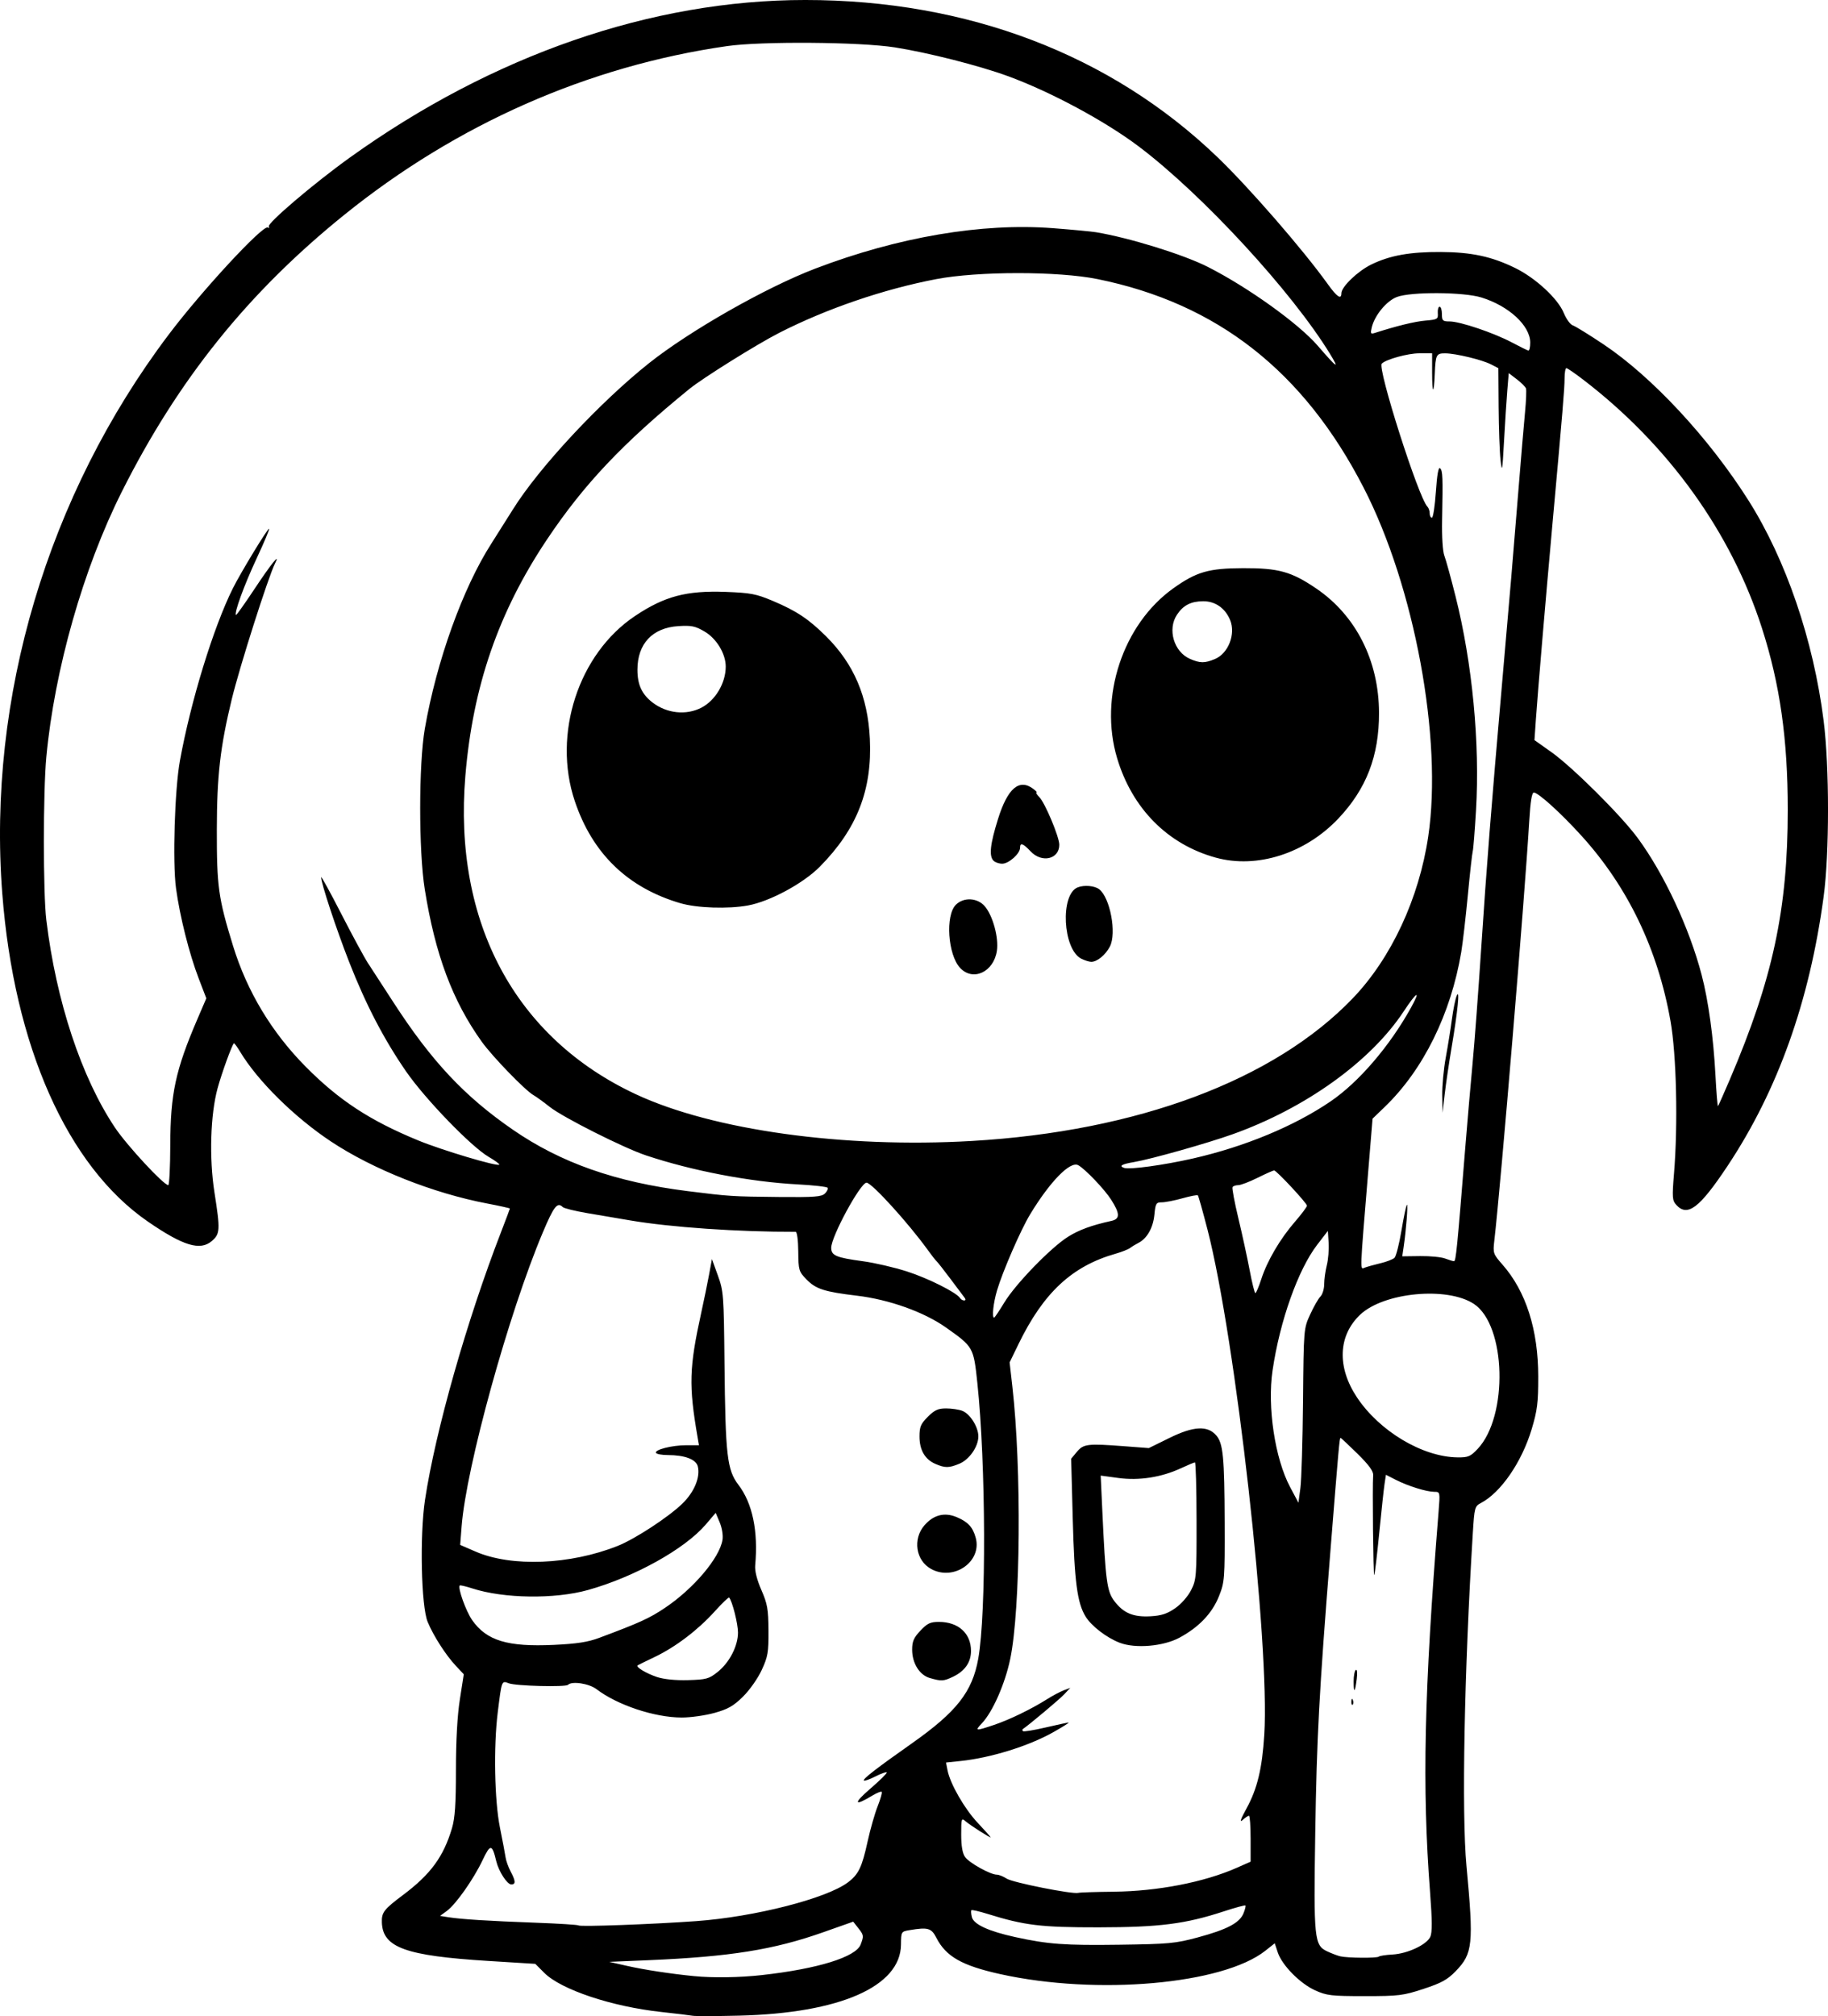 <?xml version="1.0" encoding="UTF-8" standalone="no"?>
<!-- Created with Inkscape (http://www.inkscape.org/) -->

<svg
   width="197.191mm"
   height="217.394mm"
   viewBox="0 0 197.191 217.394"
   version="1.1"
   id="svg1"
   xml:space="preserve"
   xmlns="http://www.w3.org/2000/svg"
   xmlns:svg="http://www.w3.org/2000/svg"><defs
     id="defs1" /><g
     id="layer1"
     transform="translate(42.503,142.532)"><path
       style="fill:#000000"
       d="m 32.211,74.825 c -0.291,-0.054 -1.804,-0.236 -3.362,-0.405 -5.359,-0.582 -10.827,-2.408 -12.641,-4.222 l -0.969,-0.969 -5.073,-0.315 C 1.254,68.36 -1.208,67.473 -1.309,64.778 -1.35,63.683 -1.096,63.352 0.978,61.799 3.95,59.574 5.34,57.677 6.253,54.6 c 0.325,-1.094 0.426,-2.599 0.426,-6.301 0,-3.148 0.149,-5.822 0.423,-7.58 l 0.423,-2.716 -0.849,-0.905 c -1.093,-1.165 -2.419,-3.229 -3.046,-4.741 -0.701,-1.689 -0.866,-9.329 -0.285,-13.173 1.12,-7.408 4.503,-19.316 8.197,-28.853 0.526,-1.359 0.957,-2.505 0.957,-2.547 0,-0.042 -1.101,-0.286 -2.447,-0.542 -5.828,-1.108 -12.344,-3.695 -16.867,-6.698 -3.931,-2.61 -7.896,-6.525 -9.775,-9.652 -0.332,-0.553 -0.64,-0.97 -0.684,-0.926 -0.226,0.226 -1.312,3.22 -1.756,4.843 -0.777,2.835 -0.918,7.546 -0.338,11.245 0.635,4.047 0.612,4.461 -0.289,5.235 -1.252,1.077 -3.097,0.515 -6.893,-2.099 -8.703,-5.993 -14.445,-18.932 -15.71,-35.402 -1.618,-21.06 4.892,-42.924 17.927,-60.206 3.596,-4.768 10.207,-11.909 10.728,-11.587 0.142,0.088 0.186,0.043 0.098,-0.1 -0.208,-0.336 4.845,-4.639 8.701,-7.408 15.418,-11.074 32.597,-17.02 49.171,-17.02 17.486,0 32.94,5.885 44.439,16.925 3.44,3.303 9.231,9.962 11.915,13.701 1.007,1.403 1.476,1.719 1.476,0.993 0,-0.689 1.77,-2.389 3.227,-3.097 2.013,-0.979 4.164,-1.367 7.489,-1.349 3.326,0.018 5.502,0.486 8.043,1.732 2.194,1.076 4.598,3.3 5.229,4.839 0.268,0.652 0.705,1.256 0.973,1.341 0.268,0.086 1.756,1.004 3.307,2.04 5.249,3.506 11.387,10.111 15.64,16.826 4.052,6.4 7.018,15.084 8.112,23.751 0.633,5.015 0.632,14.308 -0.001,19.004 -1.522,11.275 -4.946,20.867 -10.355,29.006 -3.03,4.56 -4.33,5.546 -5.544,4.205 -0.427,-0.472 -0.451,-0.806 -0.239,-3.373 0.438,-5.319 0.267,-12.796 -0.377,-16.441 -1.365,-7.726 -4.594,-14.453 -9.575,-19.95 -2.227,-2.458 -4.686,-4.69 -5.166,-4.69 -0.219,0 -0.375,0.965 -0.501,3.109 -0.479,8.143 -3.065,39.194 -3.767,45.23 -0.154,1.319 -0.118,1.423 0.884,2.561 2.529,2.874 3.854,7.017 3.857,12.071 0.002,2.832 -0.1,3.648 -0.71,5.679 -1.065,3.545 -3.325,6.829 -5.476,7.958 -0.663,0.348 -0.701,0.488 -0.87,3.219 -0.927,14.959 -1.218,30.224 -0.685,35.928 0.789,8.441 0.686,9.43 -1.172,11.342 -0.888,0.914 -1.537,1.27 -3.467,1.903 -2.2,0.721 -2.665,0.778 -6.343,0.778 -3.603,0 -4.096,-0.058 -5.348,-0.624 -1.63,-0.737 -3.573,-2.711 -4.029,-4.092 l -0.324,-0.982 -1.014,0.803 c -4.585,3.632 -18.185,4.829 -28.609,2.519 -4.12,-0.913 -5.842,-1.892 -6.876,-3.908 -0.542,-1.057 -0.901,-1.161 -2.879,-0.833 -0.921,0.153 -0.926,0.162 -0.94,1.558 -0.043,4.524 -6.588,7.398 -17.449,7.664 -2.474,0.061 -4.736,0.066 -5.027,0.013 z m 7.485,-4.388 c 6,-0.666 10.128,-1.943 10.64,-3.29 0.355,-0.934 0.343,-1.015 -0.269,-1.792 l -0.532,-0.676 -3.288,1.16 c -5.288,1.865 -10.019,2.621 -18.716,2.991 l -4.316,0.183 1.984,0.448 c 1.8,0.406 4.715,0.85 7.144,1.087 2.069,0.202 4.924,0.16 7.353,-0.11 z m 66.534,-1.987 c 0.086,-0.086 0.747,-0.188 1.47,-0.227 1.624,-0.087 3.699,-1.058 4.088,-1.912 0.213,-0.467 0.206,-1.756 -0.026,-4.795 -0.87,-11.407 -0.645,-21.539 0.914,-40.999 0.174,-2.173 0.172,-2.183 -0.457,-2.186 -0.85,-0.004 -2.835,-0.622 -4.147,-1.291 l -1.071,-0.546 -0.15,0.986 c -0.082,0.542 -0.343,2.951 -0.579,5.352 -0.236,2.401 -0.476,4.415 -0.534,4.476 -0.105,0.11 -0.208,-9.62 -0.114,-10.767 0.035,-0.428 -0.456,-1.1 -1.688,-2.315 -0.956,-0.942 -1.781,-1.712 -1.833,-1.712 -0.109,0 -0.199,1.005 -1.11,12.435 -1.198,15.028 -1.456,19.845 -1.617,30.162 -0.179,11.462 -0.112,12.119 1.3,12.777 0.472,0.22 1.096,0.457 1.387,0.527 0.781,0.189 3.988,0.214 4.169,0.033 z m -2.957,-27.515 c 0.013,-0.308 0.075,-0.371 0.16,-0.16 0.076,0.191 0.067,0.419 -0.021,0.507 -0.088,0.088 -0.15,-0.068 -0.139,-0.347 z m 0.244,-2.167 c 0,-0.598 0.108,-1.153 0.239,-1.235 0.137,-0.084 0.178,0.335 0.096,0.977 -0.19,1.49 -0.335,1.602 -0.335,0.258 z M 86.702,66.378 c 3.15,-0.848 4.503,-1.558 4.928,-2.584 0.174,-0.419 0.27,-0.806 0.214,-0.858 -0.056,-0.053 -1.114,0.235 -2.351,0.64 -4.137,1.354 -6.926,1.708 -13.494,1.716 -6.211,0.007 -7.984,-0.208 -11.968,-1.447 -0.9,-0.28 -1.685,-0.46 -1.745,-0.4 -0.06,0.06 -0.037,0.397 0.051,0.749 0.196,0.779 1.806,1.52 4.665,2.146 3.546,0.776 5.331,0.908 11.245,0.827 5.34,-0.073 6.038,-0.138 8.454,-0.788 z m -54.094,-1.758 c 6.279,-0.454 14.038,-2.435 16.354,-4.175 1.151,-0.865 1.517,-1.627 2.134,-4.444 0.283,-1.29 0.767,-2.986 1.077,-3.769 0.31,-0.783 0.506,-1.481 0.435,-1.552 -0.07,-0.07 -0.521,0.11 -1.002,0.401 -1.99,1.205 -2.099,0.872 -0.239,-0.729 1.052,-0.905 1.857,-1.702 1.789,-1.77 -0.068,-0.068 -0.623,0.131 -1.233,0.442 -0.61,0.311 -1.168,0.508 -1.239,0.437 -0.151,-0.151 1.361,-1.32 5.136,-3.976 4.874,-3.428 6.564,-5.58 7.206,-9.17 0.875,-4.9 0.823,-21.022 -0.097,-29.704 -0.411,-3.881 -0.425,-3.906 -3.399,-6.007 -2.36,-1.667 -6.121,-3.009 -9.592,-3.423 -3.523,-0.42 -4.438,-0.716 -5.454,-1.765 -0.815,-0.841 -0.857,-0.984 -0.876,-3.004 -0.011,-1.225 -0.132,-2.12 -0.284,-2.12 -6.177,0.019 -13.471,-0.483 -17.859,-1.23 -1.237,-0.21 -3.321,-0.564 -4.63,-0.786 -1.31,-0.222 -2.494,-0.515 -2.633,-0.651 -0.579,-0.572 -0.954,-0.097 -2.147,2.728 -3.69,8.736 -8.261,25.275 -8.761,31.7 l -0.156,2.001 1.671,0.725 c 3.866,1.677 10.193,1.423 15.316,-0.614 1.858,-0.739 5.437,-3.075 6.967,-4.547 1.291,-1.243 1.971,-2.873 1.681,-4.027 -0.193,-0.767 -1.404,-1.223 -3.258,-1.225 -0.61,-8.12e-4 -1.172,-0.103 -1.248,-0.227 -0.211,-0.341 1.714,-0.833 3.26,-0.833 h 1.37 l -0.149,-0.86 c -0.966,-5.591 -0.91,-7.489 0.394,-13.428 0.304,-1.382 0.688,-3.249 0.853,-4.149 l 0.301,-1.635 0.639,1.767 c 0.611,1.692 0.642,2.094 0.715,9.44 0.099,9.973 0.277,11.53 1.507,13.14 1.514,1.984 2.142,5.004 1.805,8.688 -0.054,0.591 0.187,1.548 0.666,2.646 0.654,1.498 0.753,2.062 0.768,4.366 0.015,2.365 -0.062,2.817 -0.73,4.263 -0.422,0.912 -1.302,2.164 -2.021,2.872 -1.032,1.017 -1.618,1.35 -3.084,1.757 -0.995,0.276 -2.586,0.499 -3.535,0.496 -2.939,-0.011 -6.919,-1.336 -9.182,-3.057 -0.807,-0.614 -2.651,-0.895 -3.077,-0.469 -0.263,0.263 -5.618,0.126 -6.38,-0.164 -0.784,-0.298 -0.764,-0.351 -1.198,3.144 -0.461,3.707 -0.349,9.505 0.239,12.418 0.284,1.405 0.558,2.853 0.609,3.217 0.051,0.364 0.295,1.042 0.542,1.508 0.548,1.032 0.567,1.402 0.074,1.402 -0.45,0 -1.361,-1.409 -1.625,-2.514 -0.445,-1.863 -0.635,-1.877 -1.473,-0.105 -0.969,2.048 -2.886,4.769 -3.861,5.479 l -0.729,0.531 0.923,0.146 c 1.384,0.218 4.381,0.406 9.389,0.589 2.474,0.09 4.557,0.221 4.63,0.292 0.167,0.162 7.998,-0.125 12.7,-0.465 z m 25.191,-26.212 c -1.113,-0.321 -1.906,-1.592 -1.907,-3.056 -8e-4,-0.893 0.171,-1.288 0.89,-2.051 0.746,-0.791 1.072,-0.945 1.998,-0.945 2.096,0 3.461,1.235 3.461,3.13 0,1.227 -0.667,2.18 -1.951,2.79 -1.011,0.48 -1.242,0.492 -2.491,0.132 z m 0.146,-11.757 c -1.668,-0.905 -2.018,-3.238 -0.711,-4.728 0.978,-1.114 2.157,-1.411 3.453,-0.869 1.22,0.51 1.746,1.076 2.061,2.22 0.708,2.565 -2.345,4.712 -4.804,3.378 z m 0.447,-11.335 c -1.125,-0.49 -1.707,-1.497 -1.707,-2.952 0,-1.042 0.135,-1.362 0.9,-2.126 0.726,-0.726 1.106,-0.9 1.967,-0.9 0.587,0 1.373,0.116 1.746,0.258 0.841,0.32 1.735,1.737 1.736,2.753 0.001,1.103 -0.965,2.499 -2.042,2.949 -1.128,0.471 -1.551,0.474 -2.6,0.018 z m 19.256,46.132 c 4.699,-0.045 9.73,-1.019 13.234,-2.564 l 1.521,-0.671 v -2.477 c 0,-1.363 -0.08,-2.477 -0.178,-2.477 -0.098,0 -0.409,0.208 -0.691,0.463 -0.343,0.309 -0.199,-0.111 0.431,-1.258 1.158,-2.109 1.685,-4.299 1.912,-7.936 0.611,-9.813 -3.093,-42.744 -6.129,-54.492 -0.506,-1.958 -0.972,-3.611 -1.035,-3.675 -0.064,-0.064 -0.811,0.08 -1.661,0.318 -0.85,0.239 -1.85,0.434 -2.223,0.434 -0.62,0 -0.687,0.113 -0.806,1.343 -0.135,1.401 -0.793,2.562 -1.722,3.033 -0.298,0.151 -0.703,0.398 -0.901,0.549 -0.197,0.151 -0.895,0.426 -1.55,0.613 -4.718,1.341 -7.797,4.208 -10.498,9.774 l -0.946,1.95 0.299,2.627 c 1.001,8.8 0.884,23.948 -0.227,29.324 -0.551,2.668 -1.886,5.711 -3.046,6.945 -0.809,0.86 -0.735,0.872 1.275,0.199 1.67,-0.559 4.033,-1.704 5.743,-2.783 0.592,-0.374 1.397,-0.801 1.788,-0.95 l 0.711,-0.27 -0.657,0.701 c -0.499,0.533 -3.697,3.217 -4.472,3.754 -0.061,0.042 -0.048,0.139 0.029,0.215 0.076,0.076 1.172,-0.102 2.436,-0.397 1.263,-0.295 2.382,-0.534 2.485,-0.532 0.104,0.002 -0.645,0.473 -1.664,1.047 -2.639,1.487 -6.74,2.761 -9.978,3.099 l -1.581,0.165 0.158,0.82 c 0.283,1.467 1.819,4.146 3.252,5.674 0.771,0.822 1.402,1.526 1.402,1.565 0,0.116 -2.216,-1.298 -2.712,-1.731 -0.435,-0.38 -0.463,-0.294 -0.463,1.43 0,1.238 0.135,2.027 0.415,2.427 0.443,0.632 2.73,1.906 3.422,1.906 0.228,0 0.708,0.192 1.066,0.427 0.647,0.424 7.103,1.707 7.726,1.536 0.179,-0.049 1.906,-0.105 3.836,-0.123 z m 0.643,-26.839 c -1.416,-0.542 -3.056,-1.801 -3.692,-2.835 -0.901,-1.465 -1.203,-3.769 -1.382,-10.53 l -0.172,-6.482 0.617,-0.742 c 0.713,-0.857 1.151,-0.909 5.115,-0.607 l 2.646,0.201 2.249,-1.105 c 2.578,-1.266 4.086,-1.346 5.022,-0.266 0.745,0.858 0.888,2.337 0.91,9.398 0.019,6.097 -0.005,6.413 -0.611,7.937 -0.735,1.849 -2.159,3.345 -4.262,4.479 -1.74,0.938 -4.755,1.196 -6.441,0.551 z m 5.978,-3.728 c 0.647,-0.45 1.375,-1.278 1.717,-1.955 0.567,-1.121 0.594,-1.462 0.586,-7.471 -0.004,-3.463 -0.082,-6.296 -0.172,-6.296 -0.09,0 -0.771,0.283 -1.512,0.628 -2.101,0.979 -4.513,1.354 -6.755,1.05 l -1.902,-0.257 0.172,3.721 c 0.356,7.692 0.499,8.76 1.309,9.823 0.987,1.294 2.041,1.732 3.91,1.625 1.165,-0.067 1.787,-0.271 2.646,-0.868 z m -49.371,6.884 c 1.288,-1.025 2.207,-2.801 2.207,-4.265 0,-0.956 -0.623,-3.413 -0.956,-3.768 -0.057,-0.061 -0.761,0.616 -1.564,1.503 -1.822,2.014 -4.233,3.841 -6.474,4.908 -0.947,0.451 -1.772,0.856 -1.835,0.9 -0.235,0.168 0.952,0.88 2.097,1.258 0.748,0.247 1.993,0.371 3.349,0.333 1.964,-0.055 2.25,-0.133 3.175,-0.869 z m -12.767,-3.687 c 4.374,-1.633 5.42,-2.11 7.104,-3.24 3.081,-2.067 5.883,-5.378 6.199,-7.326 0.078,-0.48 -0.049,-1.281 -0.298,-1.876 l -0.434,-1.038 -1.076,1.259 c -2.258,2.642 -7.691,5.661 -12.709,7.062 -3.583,1 -9.081,0.925 -12.47,-0.172 -0.701,-0.227 -1.311,-0.37 -1.357,-0.319 -0.234,0.261 0.673,2.786 1.342,3.739 1.556,2.215 3.819,2.9 8.804,2.667 2.484,-0.116 3.674,-0.3 4.895,-0.755 z m 75.925,-25.539 c 0.073,-7.806 0.073,-7.811 0.771,-9.334 0.384,-0.838 0.881,-1.708 1.106,-1.932 0.224,-0.224 0.408,-0.823 0.408,-1.33 0,-0.507 0.127,-1.425 0.281,-2.04 0.155,-0.615 0.244,-1.701 0.198,-2.413 l -0.083,-1.296 -1.151,1.496 c -2.06,2.677 -4.028,8.212 -4.815,13.548 -0.582,3.943 0.255,9.505 1.894,12.582 l 0.898,1.687 0.21,-1.578 c 0.116,-0.868 0.243,-5.093 0.283,-9.389 z m 18.836,5.167 c 3.326,-3.527 3.077,-13.335 -0.398,-15.635 -2.874,-1.902 -9.731,-1.254 -12.275,1.161 -2.379,2.257 -2.512,5.647 -0.349,8.904 2.432,3.663 7.083,6.438 10.859,6.48 1.142,0.013 1.393,-0.093 2.163,-0.91 z M 65.85,-2.105 c 1.195,-1.973 4.991,-5.888 6.842,-7.057 1.188,-0.75 2.545,-1.248 4.696,-1.722 0.94,-0.207 0.934,-0.782 -0.024,-2.281 -0.722,-1.129 -2.788,-3.296 -3.55,-3.723 -0.861,-0.482 -3.036,1.737 -5.195,5.298 -1.014,1.672 -2.962,6.15 -3.572,8.21 -0.398,1.346 -0.567,2.929 -0.312,2.929 0.062,0 0.564,-0.744 1.114,-1.654 z m -4.325,-0.529 c -0.139,-0.182 -0.832,-1.105 -1.541,-2.051 -0.709,-0.946 -1.365,-1.779 -1.458,-1.852 -0.093,-0.073 -0.515,-0.612 -0.938,-1.199 -2.125,-2.944 -6.061,-7.268 -6.615,-7.268 -0.659,0 -3.812,5.807 -3.812,7.021 0,0.836 0.528,1.059 3.44,1.452 1.237,0.167 3.357,0.658 4.712,1.092 2.288,0.732 5.372,2.276 5.743,2.875 0.088,0.142 0.287,0.259 0.441,0.259 0.183,0 0.193,-0.116 0.029,-0.331 z m 32.035,-1.986 c 0.644,-1.978 2.02,-4.319 3.635,-6.183 0.712,-0.821 1.29,-1.596 1.286,-1.722 -0.01,-0.284 -3.287,-3.801 -3.541,-3.801 -0.102,0 -0.905,0.357 -1.784,0.794 -0.88,0.437 -1.819,0.794 -2.086,0.794 -0.268,0 -0.545,0.095 -0.616,0.21 -0.071,0.116 0.212,1.63 0.629,3.366 0.417,1.736 0.967,4.261 1.221,5.611 0.254,1.35 0.53,2.454 0.612,2.453 0.082,-0.001 0.373,-0.686 0.645,-1.521 z m 12.835,-1.691 c 0.672,-0.162 1.361,-0.428 1.53,-0.591 0.169,-0.163 0.507,-1.487 0.751,-2.942 0.244,-1.455 0.507,-2.705 0.585,-2.778 0.143,-0.133 -0.077,2.713 -0.352,4.565 l -0.148,0.993 1.942,-0.025 c 1.068,-0.014 2.277,0.105 2.687,0.263 0.41,0.158 0.84,0.288 0.956,0.288 0.203,0 0.333,-1.309 1.218,-12.303 0.223,-2.765 0.574,-6.813 0.78,-8.996 0.206,-2.183 0.626,-7.779 0.933,-12.435 0.578,-8.775 1.106,-15.474 2.252,-28.575 0.954,-10.902 1.127,-12.948 1.726,-20.373 0.293,-3.638 0.631,-7.627 0.75,-8.864 0.119,-1.237 0.165,-2.392 0.102,-2.566 -0.063,-0.174 -0.507,-0.616 -0.987,-0.983 l -0.873,-0.666 -0.157,1.909 c -0.086,1.05 -0.245,3.516 -0.353,5.481 -0.175,3.193 -0.215,3.404 -0.374,1.984 -0.098,-0.873 -0.191,-3.46 -0.207,-5.748 l -0.029,-4.16 -0.781,-0.404 c -0.963,-0.498 -3.824,-1.188 -4.946,-1.194 -0.972,-0.005 -1.045,0.14 -1.132,2.245 -0.095,2.301 -0.285,2.153 -0.285,-0.22 v -2.028 l -1.389,2.1e-4 c -1.223,1.9e-4 -3.58,0.648 -4.043,1.111 -0.49,0.49 3.968,14.463 4.917,15.412 0.138,0.138 0.251,0.466 0.251,0.728 0,0.262 0.108,0.476 0.239,0.476 0.132,0 0.325,-1.259 0.43,-2.798 0.127,-1.87 0.279,-2.71 0.456,-2.533 0.285,0.285 0.308,0.894 0.216,5.596 -0.035,1.801 0.064,3.366 0.244,3.834 0.167,0.435 0.71,2.407 1.206,4.38 1.813,7.209 2.636,15.815 2.206,23.085 -0.13,2.205 -0.289,4.191 -0.353,4.413 -0.064,0.222 -0.303,2.367 -0.532,4.768 -0.229,2.401 -0.547,5.14 -0.705,6.085 -1.12,6.669 -4.093,12.691 -8.237,16.685 l -1.331,1.283 -0.464,5.634 c -0.924,11.216 -0.902,10.632 -0.383,10.432 0.254,-0.098 1.012,-0.31 1.685,-0.472 z m 6.681,-18.085 c -0.019,-1.019 0.152,-2.864 0.379,-4.101 0.227,-1.237 0.528,-3.11 0.668,-4.163 0.14,-1.053 0.372,-2.184 0.516,-2.514 0.355,-0.816 0.109,1.664 -0.559,5.618 -0.283,1.673 -0.616,3.936 -0.742,5.027 l -0.228,1.984 z m -66.594,10.562 c 0.23,-0.23 0.362,-0.509 0.293,-0.621 -0.069,-0.111 -1.528,-0.277 -3.244,-0.367 -5.14,-0.272 -11.347,-1.458 -16.348,-3.125 -2.401,-0.8 -8.946,-4.094 -10.377,-5.223 -0.695,-0.549 -1.483,-1.119 -1.751,-1.268 -0.885,-0.492 -4.444,-4.165 -5.599,-5.78 -3.148,-4.398 -5.016,-9.395 -6.14,-16.429 -0.66,-4.131 -0.656,-13.484 0.007,-17.306 1.266,-7.295 4.101,-15.178 7.183,-19.976 0.467,-0.728 1.52,-2.394 2.339,-3.704 2.813,-4.498 9.362,-11.526 14.664,-15.739 4.411,-3.504 12.606,-8.164 17.932,-10.197 8.92,-3.405 17.976,-4.946 25.62,-4.361 2.06,0.158 4.163,0.356 4.672,0.44 3.58,0.594 9.407,2.397 12.025,3.722 4.332,2.191 9.812,6.116 11.881,8.51 2.11,2.441 2.398,2.632 1.324,0.877 -4.109,-6.714 -13.745,-17.162 -20.599,-22.337 -3.659,-2.763 -9.54,-5.924 -14.155,-7.609 -3.12,-1.139 -8.587,-2.528 -12.188,-3.096 -3.739,-0.59 -14.402,-0.671 -18.107,-0.137 -14.963,2.154 -29.143,8.403 -41.275,18.191 -10.38,8.374 -17.929,17.765 -24.003,29.862 -4.153,8.27 -7.256,19.173 -8.141,28.597 -0.353,3.761 -0.353,14.695 -1.82e-4,17.595 1.064,8.75 3.784,16.967 7.407,22.375 1.285,1.919 5.253,6.201 5.745,6.199 0.114,-3.27e-4 0.212,-1.935 0.218,-4.299 0.014,-5.554 0.561,-8.097 2.924,-13.599 l 0.964,-2.244 -0.831,-2.166 c -1.014,-2.644 -2.031,-6.691 -2.439,-9.706 -0.382,-2.827 -0.141,-10.659 0.424,-13.758 1.173,-6.433 3.604,-14.351 5.7,-18.561 0.856,-1.721 3.801,-6.559 3.919,-6.441 0.057,0.057 -0.554,1.508 -1.358,3.226 -1.326,2.834 -2.431,5.862 -2.218,6.075 0.046,0.046 0.951,-1.225 2.01,-2.824 1.766,-2.665 2.843,-4.003 2.205,-2.74 -0.731,1.449 -3.821,11.146 -4.669,14.65 -1.245,5.147 -1.599,8.232 -1.608,14.023 -0.01,6.186 0.16,7.407 1.745,12.559 1.514,4.922 4.175,9.341 7.864,13.059 3.578,3.606 6.913,5.789 12.105,7.924 2.575,1.059 8.53,2.837 8.753,2.614 0.06,-0.06 -0.462,-0.442 -1.16,-0.849 -1.874,-1.094 -6.833,-6.223 -8.884,-9.189 -2.401,-3.472 -4.362,-7.242 -6.163,-11.849 -1.394,-3.564 -3.026,-8.508 -3.008,-9.109 0.004,-0.146 0.985,1.64 2.18,3.969 1.195,2.328 2.485,4.71 2.867,5.292 0.382,0.582 1.616,2.481 2.741,4.219 4.119,6.362 7.67,10.15 12.887,13.746 5.194,3.58 11.094,5.652 18.866,6.626 4.515,0.566 4.796,0.584 9.837,0.633 3.831,0.037 4.611,-0.021 4.963,-0.374 z m 39.704,-3.781 c 5.577,-1.268 10.931,-3.489 14.845,-6.156 3.046,-2.076 6.386,-5.97 8.678,-10.116 1.097,-1.985 0.629,-1.741 -0.794,0.414 -3.574,5.411 -10.607,10.454 -18.495,13.261 -2.762,0.983 -8.76,2.672 -10.583,2.982 -1.346,0.228 -1.677,0.422 -1.079,0.632 0.587,0.206 4.268,-0.298 7.429,-1.017 z m -23.865,-1.887 c 17.865,-1.037 32.619,-6.557 41.091,-15.373 4.151,-4.32 7.159,-10.764 8.154,-17.469 1.561,-10.521 -1.476,-26.916 -6.96,-37.581 -6.464,-12.57 -15.808,-19.894 -28.723,-22.514 -4.233,-0.859 -12.888,-0.857 -17.392,0.004 -5.692,1.088 -11.844,3.192 -16.944,5.796 -2.406,1.228 -8.255,4.88 -9.695,6.053 -7.189,5.854 -11.383,10.288 -15.368,16.252 -5.214,7.801 -7.979,15.809 -8.786,25.442 -1.324,15.806 5.372,28.295 18.428,34.37 8.3,3.862 22.415,5.819 36.196,5.019 z m -1.26,-18.666 c -1.32,-1.424 -1.603,-5.655 -0.456,-6.802 0.843,-0.843 2.325,-0.768 3.121,0.157 0.873,1.015 1.519,3.393 1.307,4.808 -0.344,2.292 -2.588,3.329 -3.972,1.836 z m 13.086,-0.984 c -2.013,-1.001 -2.311,-6.962 -0.385,-7.701 0.701,-0.269 1.808,-0.172 2.3,0.202 1.186,0.901 1.907,4.74 1.161,6.183 -0.47,0.908 -1.381,1.655 -2.011,1.649 -0.222,-0.002 -0.702,-0.152 -1.066,-0.333 z m -43.259,-5.988 c -5.681,-1.669 -9.487,-5.35 -11.389,-11.015 -2.422,-7.215 0.395,-15.871 6.494,-19.952 3.19,-2.134 5.546,-2.76 9.79,-2.601 2.693,0.101 3.277,0.213 5.085,0.975 2.54,1.07 3.868,1.954 5.752,3.827 2.988,2.972 4.493,6.5 4.71,11.039 0.264,5.508 -1.39,9.734 -5.395,13.789 -1.78,1.802 -5.38,3.745 -7.741,4.179 -2.154,0.396 -5.513,0.284 -7.306,-0.242 z m 2.249,-21.073 c 1.52,-0.772 2.646,-2.661 2.646,-4.44 0,-1.386 -0.989,-3.024 -2.283,-3.782 -1.005,-0.589 -1.411,-0.673 -2.828,-0.583 -2.797,0.178 -4.414,1.901 -4.414,4.705 0,1.621 0.485,2.662 1.653,3.549 1.533,1.163 3.593,1.381 5.226,0.552 z m 31.538,16.497 c -0.508,-0.508 -0.374,-1.773 0.481,-4.506 1.04,-3.329 2.292,-4.391 3.816,-3.238 0.282,0.214 0.431,0.388 0.331,0.388 -0.101,0 0.036,0.219 0.304,0.487 0.615,0.615 2.159,4.293 2.159,5.142 0,1.56 -1.879,1.999 -3.086,0.721 -0.837,-0.886 -1.148,-0.991 -1.148,-0.385 0,0.622 -1.22,1.708 -1.919,1.708 -0.341,0 -0.763,-0.143 -0.938,-0.318 z m 23.97,-0.337 c -5.183,-1.427 -9.011,-5.285 -10.641,-10.722 -1.979,-6.602 0.624,-14.452 6.076,-18.33 2.494,-1.774 3.807,-2.151 7.529,-2.162 3.815,-0.012 5.193,0.372 7.877,2.195 4.287,2.911 6.753,7.794 6.769,13.402 0.013,4.644 -1.362,8.212 -4.398,11.413 -3.575,3.769 -8.779,5.425 -13.213,4.204 z m -0.087,-21.417 c 1.445,-0.604 2.261,-2.706 1.633,-4.208 -0.538,-1.289 -1.612,-2.033 -2.916,-2.022 -1.325,0.011 -2.146,0.437 -2.823,1.464 -1.038,1.575 -0.32,3.998 1.408,4.749 1.095,0.476 1.59,0.479 2.698,0.016 z m 55.549,45.318 c 4.631,-10.841 6.24,-18.336 6.24,-29.067 0,-7.621 -0.84,-13.53 -2.785,-19.582 -3.321,-10.335 -10.091,-19.746 -19.265,-26.779 -0.897,-0.688 -1.72,-1.253 -1.829,-1.257 -0.109,-0.004 -0.198,0.498 -0.198,1.114 0,1.084 -0.206,3.554 -1.329,15.945 -0.697,7.692 -1.568,17.961 -1.762,20.787 l -0.156,2.266 1.822,1.291 c 2.29,1.623 7.51,6.814 9.31,9.258 2.848,3.866 5.576,9.704 6.903,14.77 0.729,2.782 1.273,6.739 1.491,10.845 0.099,1.864 0.221,3.349 0.272,3.299 0.05,-0.05 0.629,-1.351 1.287,-2.89 z m -21.541,-79.431 c 0,-1.827 -2.296,-3.953 -5.259,-4.87 -1.935,-0.599 -7.601,-0.633 -9.126,-0.055 -1.11,0.421 -2.396,1.975 -2.707,3.273 -0.161,0.673 -0.122,0.749 0.318,0.608 2.403,-0.77 4.327,-1.239 5.48,-1.336 1.288,-0.109 1.369,-0.158 1.322,-0.806 -0.027,-0.379 0.062,-0.69 0.198,-0.69 0.137,0 0.248,0.357 0.248,0.794 0,0.713 0.084,0.794 0.831,0.794 1.123,0 4.761,1.227 6.71,2.262 0.873,0.464 1.677,0.859 1.786,0.878 0.109,0.019 0.198,-0.365 0.198,-0.852 z"
       id="path39" /></g></svg>
